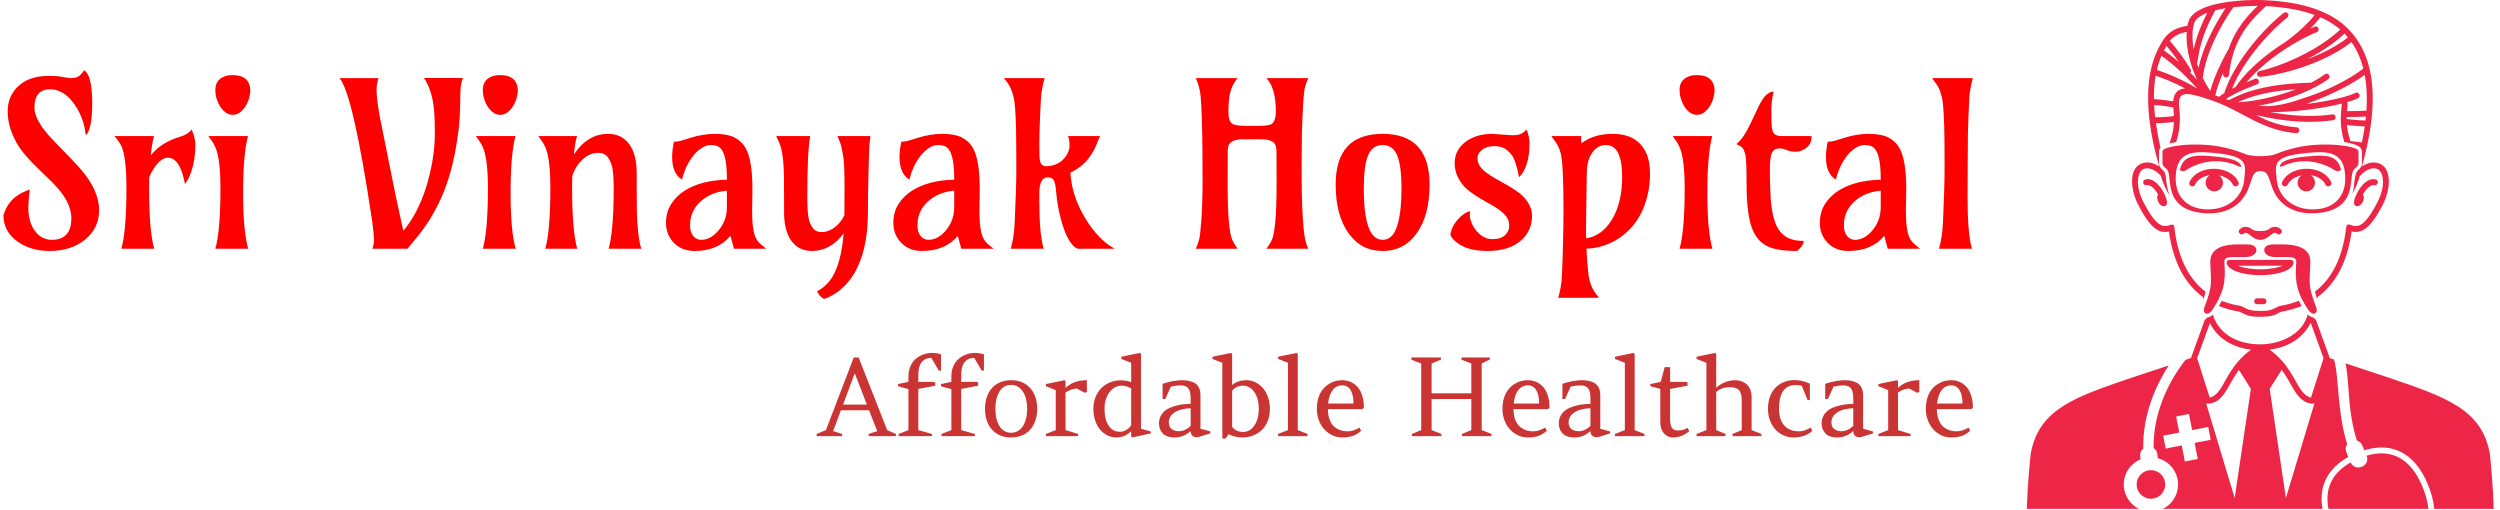 <svg xmlns="http://www.w3.org/2000/svg" version="1.1" xmlns:xlink="http://www.w3.org/1999/xlink" xmlns:svgjs="http://svgjs.dev/svgjs" width="1500" height="306" viewBox="0 0 1500 306"><g transform="matrix(1,0,0,1,-0.909,-0.344)"><svg viewBox="0 0 396 81" data-background-color="#ffffff" preserveAspectRatio="xMidYMid meet" height="306" width="1500" xmlns="http://www.w3.org/2000/svg" xmlns:xlink="http://www.w3.org/1999/xlink"><g id="tight-bounds" transform="matrix(1,0,0,1,0.24,0.091)"><svg viewBox="0 0 395.52 80.818" height="80.818" width="395.52"><g><svg viewBox="0 0 500.08 102.183" height="80.818" width="395.52"><g transform="matrix(1,0,0,1,0,14.122)"><svg viewBox="0 0 395.52 73.939" height="73.939" width="395.52"><g id="textblocktransform"><svg viewBox="0 0 395.52 73.939" height="73.939" width="395.52" id="textblock"><g><svg viewBox="0 0 395.52 45.907" height="45.907" width="395.52"><g transform="matrix(1,0,0,1,0,0)"><svg width="395.52" viewBox="2.64 -39.06 431.15 50.05" height="45.907" data-palette-color="#ff0000"><path d="M8.4-12.94L8.4-12.94Q8.08-10.4 8.08-8.9 8.08-7.4 8.45-6.13 8.81-4.86 9.5-3.93L9.5-3.93Q10.96-1.95 13.21-1.95L13.21-1.95Q17.5-1.95 17.5-6.69L17.5-6.69Q17.5-10.5 13.09-14.77L13.09-14.77 10.55-17.24Q7.2-20.46 5.98-22.41L5.98-22.41Q3.56-26.27 3.56-30.08L3.56-30.08Q3.56-33.18 5.57-35.28L5.57-35.28Q7.98-37.84 12.52-37.84L12.52-37.84Q14.31-37.84 15.21-37.67L15.21-37.67Q16.89-37.35 17.46-37.35L17.46-37.35Q18.87-37.35 19.65-38.23L19.65-38.23Q19.95-38.55 20.29-39.06L20.29-39.06Q22.07-38.06 22.07-31.71L22.07-31.71Q22.07-27.66 21.26-25.73L21.26-25.73Q21-25.07 20.65-24.9L20.65-24.9Q20.26-28.59 18.26-31.49L18.26-31.49Q15.92-34.91 12.84-34.91L12.84-34.91Q10.21-34.91 9.59-32.5L9.59-32.5Q9.42-31.81 9.42-30.8 9.42-29.79 10.03-28.49 10.64-27.2 11.63-25.92 12.62-24.63 13.92-23.34L13.92-23.34Q17.82-19.34 19.1-17.92 20.39-16.5 21.39-14.99L21.39-14.99Q23.58-11.6 23.58-8.42L23.58-8.42Q23.58-4.59 20.61-2.08L20.61-2.08Q17.53 0.49 12.7 0.49L12.7 0.49Q8.69 0.49 5.81-1.51L5.81-1.51Q2.64-3.71 2.64-7.32L2.64-7.32Q3.59-10.72 6.79-12.3L6.79-12.3Q7.64-12.74 8.4-12.94ZM35.64 0L28.44 0Q29.56-3.86 29.56-13.26L29.56-13.26Q29.56-19.95 28.49-22.39L28.49-22.39Q28.05-23.39 26.93-24.66L26.93-24.66 35.59-24.66Q35.15-23.12 34.89-20.43L34.89-20.43Q37.18-23.32 41.28-24.51L41.28-24.51Q43.04-25.02 43.85-26.12L43.85-26.12Q44.65-24.19 44.65-22.8 44.65-21.41 44.5-20.23 44.36-19.04 44.06-17.92L44.06-17.92Q43.43-15.5 42.38-14.16L42.38-14.16Q41.48-18.92 39.57-19.73L39.57-19.73Q37.38-20.68 35.28-17.14L35.28-17.14Q34.84-16.41 34.54-15.58L34.54-15.58Q34.52-15.01 34.52-14.43 34.52-13.84 34.52-13.26L34.52-13.26Q34.52-3.86 35.64 0L35.64 0ZM55.65-31.23Q55.15-30.42 54.44-29.87 53.73-29.32 52.83-29.32 51.92-29.32 51.22-29.87 50.51-30.42 50.02-31.23L50.02-31.23Q49.02-32.89 49.02-34.74L49.02-34.74Q49.02-36.99 51.07-37.74L51.07-37.74Q51.8-38.01 52.85-38.01L52.85-38.01Q55.76-38.01 56.46-35.96L56.46-35.96Q56.68-35.38 56.68-34.66 56.68-33.94 56.42-32.98 56.15-32.03 55.65-31.23ZM56.22 0L49.02 0Q50.14-3.86 50.14-13.26L50.14-13.26Q50.14-19.87 48.97-22.36L48.97-22.36Q48.68-23 48.31-23.54L48.31-23.54 47.5-24.66 56.17-24.66Q55.1-20.63 55.1-12.24 55.1-3.86 56.22 0L56.22 0ZM76.21-37.35L84.73-37.35Q84.32-36.01 84.32-34.81L84.32-34.81Q84.32-32.79 85.02-28.96L85.02-28.96Q88-13.99 88.49-11.67L88.49-11.67Q89.52-6.88 89.75-5.87 89.98-4.86 90.18-3.93L90.18-3.93Q94.72-9.33 96.45-18.65L96.45-18.65Q97.08-22.07 97.08-25.1 97.08-28.13 96.96-29.79 96.84-31.45 96.55-32.81L96.55-32.81Q95.96-35.55 94.69-37.38L94.69-37.38 103.21-37.38Q102.7-35.91 102.68-34.45 102.65-32.98 102.58-29.99 102.5-27 101.82-22.88 101.14-18.75 100.11-15.5 99.09-12.26 97.84-9.79 96.6-7.32 95.35-5.47 94.11-3.61 92.98-2.29L92.98-2.29 91.08 0 83.39 0Q83.75-0.93 83.75-1.81L83.75-1.81Q83.75-3.25 83.36-6.03L83.36-6.03Q79.19-33.91 76.21-37.35L76.21-37.35ZM114.21-31.23Q113.71-30.42 113-29.87 112.29-29.32 111.39-29.32 110.49-29.32 109.78-29.87 109.07-30.42 108.58-31.23L108.58-31.23Q107.58-32.89 107.58-34.74L107.58-34.74Q107.58-36.99 109.63-37.74L109.63-37.74Q110.36-38.01 111.41-38.01L111.41-38.01Q114.32-38.01 115.03-35.96L115.03-35.96Q115.25-35.38 115.25-34.66 115.25-33.94 114.98-32.98 114.71-32.03 114.21-31.23ZM114.78 0L107.58 0Q108.7-3.86 108.7-13.26L108.7-13.26Q108.7-19.87 107.53-22.36L107.53-22.36Q107.24-23 106.87-23.54L106.87-23.54 106.07-24.66 114.73-24.66Q113.66-20.63 113.66-12.24 113.66-3.86 114.78 0L114.78 0ZM128.26 0L121.25 0Q122.37-3.86 122.37-13.26L122.37-13.26Q122.37-19.95 121.2-22.39L121.2-22.39Q120.91-23 120.54-23.54L120.54-23.54 119.74-24.66 128.21-24.66Q127.84-23.44 127.72-22.36L127.72-22.36 127.52-20.61Q130.48-25.15 135.04-25.15L135.04-25.15Q138-25.15 139.66-22.85L139.66-22.85Q141.27-20.61 141.27-16.77L141.27-16.77 141.27-14.16Q141.27-7.45 141.39-5.96 141.51-4.47 141.59-3.69 141.66-2.91 141.76-2.29L141.76-2.29Q141.93-1.15 142.27 0L142.27 0 135.12 0Q136.24-3.86 136.24-13.26L136.24-13.26Q136.24-17.02 135.76-18.41 135.29-19.8 134.63-20.4 133.97-21 132.9-21L132.9-21Q130.92-21 129.31-19.43L129.31-19.43Q127.91-18.09 127.18-16.02L127.18-16.02Q127.13-15.36 127.13-14.65L127.13-14.65 127.13-13.26Q127.13-3.86 128.26 0L128.26 0ZM166.61-13.04L166.61-13.04 166.54-8.35Q166.54-3.98 167.34-2.39L167.34-2.39Q167.83-1.44 168.49-0.93L168.49-0.93 169.64 0 162.56 0 161.8-2.83Q159.04 0.49 153.94 0.49L153.94 0.49Q151.03 0.49 149.25-1.46L149.25-1.46Q147.69-3.22 147.69-5.62 147.69-8.01 148.82-9.79 149.96-11.57 151.81-12.74L151.81-12.74Q155.48-15.01 161.02-15.11L161.02-15.11 161.02-15.38Q161.02-21.31 159.19-22.34L159.19-22.34Q158.53-22.71 157.49-22.71 156.45-22.71 155.43-22.02 154.4-21.34 153.57-20.26L153.57-20.26Q151.91-18.09 151.2-15.14L151.2-15.14Q149.03-16.43 149.03-20.09L149.03-20.09Q149.03-21.58 149.42-23.44L149.42-23.44Q150.35-23.44 151.18-23.71L151.18-23.71 153.06-24.29Q155.82-25.15 158.45-25.15 161.09-25.15 162.67-24.37 164.24-23.58 165.12-22.05L165.12-22.05Q166.61-19.43 166.61-13.04ZM152.96-5.13Q152.96-3.61 153.66-2.78 154.35-1.95 155.4-1.95 156.45-1.95 157.43-2.5 158.41-3.05 159.19-4L159.19-4Q161.02-6.18 161.02-9.11L161.02-9.11 161.02-12.72Q157.6-12.4 155.38-10.45L155.38-10.45Q152.96-8.35 152.96-5.13L152.96-5.13ZM186.75-7.35L186.75-8.08 186.77-13.5Q186.77-18.6 186.5-20.17 186.23-21.73 186.08-22.35 185.92-22.97 185.7-23.51L185.7-23.51 185.23-24.66 192.44-24.66 192.31-23.54Q192.17-22.36 192.12-20.12L192.12-20.12 192.02-16.41Q191.9-12.13 191.9-8.42 191.9-4.71 191.45-2.08 191 0.56 190.24 2.56 189.48 4.57 188.51 6.02 187.53 7.47 186.45 8.45L186.45 8.45Q184.6 10.21 182.3 10.99L182.3 10.99Q181.82 10.79 181.36 10.27 180.91 9.74 180.81 9.28L180.81 9.28Q182.96 8.18 184.26 5.91L184.26 5.91Q186.09 2.69 186.58-3.39L186.58-3.39Q183.74 0.49 179.62 0.49L179.62 0.49Q176.69 0.49 175.08-1.81L175.08-1.81Q173.54-4.03 173.54-7.91L173.54-7.91 173.54-11.21Q173.54-12.3 173.52-13.45L173.52-13.45 173.52-15.67Q173.47-17.8 173.36-18.98 173.25-20.17 173.11-20.96 172.98-21.75 172.78-22.38 172.59-23 172.34-23.54L172.34-23.54 171.81-24.66 179.25-24.66Q178.62-21.17 178.62-11.45L178.62-11.45Q178.62-7.5 179.03-6.18 179.45-4.86 180.07-4.26 180.69-3.66 181.67-3.66 182.65-3.66 183.39-3.97 184.14-4.27 184.75-4.79L184.75-4.79Q185.94-5.71 186.75-7.35L186.75-7.35ZM187.53-9.42L187.68-10.01 187.53-9.42ZM216.38-13.04L216.38-13.04 216.31-8.35Q216.31-3.98 217.12-2.39L217.12-2.39Q217.6-1.44 218.26-0.93L218.26-0.93 219.41 0 212.33 0 211.57-2.83Q208.82 0.49 203.71 0.49L203.71 0.49Q200.81 0.49 199.03-1.46L199.03-1.46Q197.46-3.22 197.46-5.62 197.46-8.01 198.6-9.79 199.73-11.57 201.59-12.74L201.59-12.74Q205.25-15.01 210.79-15.11L210.79-15.11 210.79-15.38Q210.79-21.31 208.96-22.34L208.96-22.34Q208.3-22.71 207.27-22.71 206.23-22.71 205.2-22.02 204.18-21.34 203.35-20.26L203.35-20.26Q201.69-18.09 200.98-15.14L200.98-15.14Q198.81-16.43 198.81-20.09L198.81-20.09Q198.81-21.58 199.2-23.44L199.2-23.44Q200.12-23.44 200.95-23.71L200.95-23.71 202.83-24.29Q205.59-25.15 208.23-25.15 210.87-25.15 212.44-24.37 214.02-23.58 214.89-22.05L214.89-22.05Q216.38-19.43 216.38-13.04ZM202.74-5.13Q202.74-3.61 203.43-2.78 204.13-1.95 205.18-1.95 206.23-1.95 207.2-2.5 208.18-3.05 208.96-4L208.96-4Q210.79-6.18 210.79-9.11L210.79-9.11 210.79-12.72Q207.37-12.4 205.15-10.45L205.15-10.45Q202.74-8.35 202.74-5.13L202.74-5.13ZM229.42-12.16L229.42-10.35Q229.42-3.27 230.37 0L230.37 0 223.17 0Q223.85-2.37 224.02-5.59L224.02-5.59Q224.39-13.38 224.39-17.68 224.39-21.97 224.36-23.45 224.34-24.93 224.32-26.42L224.32-26.42Q224.17-31.67 223.82-33.09 223.46-34.52 223.14-35.16L223.14-35.16Q222.68-36.18 221.65-37.35L221.65-37.35 230.57-37.35Q229.88-34.89 229.76-32.69L229.76-32.69 229.59-29.15Q229.42-25.12 229.42-23.02 229.42-20.92 229.45-20.19 229.49-19.46 229.64-18.99L229.64-18.99Q229.93-18.02 231.12-18.07 232.3-18.12 233.25-18.57 234.2-19.02 234.81-19.73L234.81-19.73Q236.03-21.09 236.03-22.63 236.03-24.17 235.67-24.66L235.67-24.66 242.72-24.66Q242.43-24.07 242.2-23.47 241.97-22.88 241.7-22.27L241.7-22.27Q239.97-18.41 236.23-16.67L236.23-16.67Q236.47-11.62 239.55-6.54L239.55-6.54Q242.46-1.83 245.95 0L245.95 0 237.77 0Q235.33-1.17 233.81-7.86L233.81-7.86Q233.3-10.13 233.13-12.23 232.96-14.33 232.59-14.98 232.23-15.63 231.27-15.63L231.27-15.63Q229.42-15.63 229.42-12.16L229.42-12.16ZM281.37-14.53L281.37-14.53 281.34-21.22Q281.34-22.58 280.9-23.07L280.9-23.07Q280.1-23.97 277.92-23.97L277.92-23.97 274.07-23.97Q271.04-23.97 270.75-22.27L270.75-22.27Q270.67-21.78 270.67-21.22L270.67-21.22 270.65-13.89Q270.65-4.42 271.63-2.03L271.63-2.03Q272.02-1.1 272.85 0L272.85 0 263.69 0Q264.47-1.86 264.61-3.1 264.74-4.35 264.89-6.18L264.89-6.18Q265.16-10.01 265.16-14.94 265.16-19.87 265.13-21.74 265.11-23.61 265.08-25.39L265.08-25.39Q264.91-32.79 264.62-34.27 264.33-35.74 264.13-36.25L264.13-36.25 263.69-37.35 272.85-37.35Q271.09-35.4 270.89-32.08L270.89-32.08Q270.82-31.08 270.82-29.98 270.82-28.88 271.03-28.26 271.23-27.64 271.72-27.34L271.72-27.34Q272.38-26.9 274.82-26.9L274.82-26.9 277.14-26.9Q279.63-26.9 280.22-27.27L280.22-27.27Q281.2-27.91 281.2-30.03L281.2-30.03Q281.2-35.23 279.14-37.35L279.14-37.35 288.3-37.35Q287.57-35.74 287.41-34.38 287.25-33.01 287.18-31.75 287.1-30.49 287.03-28.83 286.96-27.17 286.91-25.39L286.91-25.39Q286.84-21.24 286.84-17.87L286.84-17.87Q286.84-4.17 287.86-1.1L287.86-1.1Q288.03-0.59 288.3 0L288.3 0 279.14 0Q280.37-1.64 280.63-2.82 280.9-4 281.05-5.62L281.05-5.62Q281.37-8.72 281.37-14.53ZM304.58-22.71Q302.38-22.71 301.42-20.51 300.46-18.31 300.46-13.11L300.46-13.11Q300.46-1.95 304.58-1.95L304.58-1.95Q306.78-1.95 307.74-4.93 308.71-7.91 308.71-13.11 308.71-18.31 307.74-20.51 306.78-22.71 304.58-22.71L304.58-22.71ZM294.3-14.04Q294.3-25.15 304.58-25.15 314.86-25.15 314.86-14.04L314.86-14.04Q314.86-7.3 312.03-3.37L312.03-3.37Q309.27 0.49 304.58 0.49 299.89 0.49 297.14-3.37L297.14-3.37Q294.3-7.3 294.3-14.04L294.3-14.04ZM336.07-26.1L336.07-26.1Q336.73-24.63 336.73-23.14 336.73-21.66 336.6-20.68 336.46-19.7 336.2-18.8L336.2-18.8Q335.59-16.75 334.46-15.65L334.46-15.65Q333.71-19.43 332.81-20.56 331.92-21.68 331.03-22.07 330.14-22.46 329.14-22.46 328.14-22.46 327.5-22.27 326.87-22.07 326.41-21.7L326.41-21.7Q325.36-20.9 325.36-19.87 325.36-18.85 325.87-18.1 326.38-17.36 327.22-16.71 328.07-16.06 329.14-15.45L329.14-15.45 331.34-14.21Q334.17-12.62 335.22-11.57L335.22-11.57Q337.29-9.5 337.29-7.2L337.29-7.2Q337.29-4.2 335.24-2.15L335.24-2.15Q332.66 0.49 327.48 0.49L327.48 0.49Q322.77 0.49 320.4-1.71L320.4-1.71Q319.72-2.34 319.42-2.98L319.42-2.98Q319.62-4.81 321.06-6.42L321.06-6.42Q322.45-7.98 323.77-8.23L323.77-8.23Q323.67-7.91 323.67-7.28 323.67-6.64 324.04-5.7 324.4-4.76 325.09-3.96L325.09-3.96Q326.63-2.1 328.55-2.1 330.48-2.1 331.39-2.98 332.29-3.86 332.29-4.98 332.29-6.1 331.78-6.86 331.26-7.62 330.42-8.28 329.58-8.94 328.51-9.55L328.51-9.55 326.31-10.79Q323.5-12.45 322.45-13.62L322.45-13.62Q320.35-15.97 320.35-18.73L320.35-18.73Q320.35-21.63 322.79-23.44L322.79-23.44Q325.11-25.15 328.58-25.15L328.58-25.15 332.88-24.85Q334.44-24.85 335.05-25.23 335.66-25.61 336.07-26.1ZM348.11-23.1L348.11-23.1Q350.84-25.15 354.94-25.15L354.94-25.15Q360.75-25.15 362.54-20.34L362.54-20.34Q363.12-18.75 363.12-16.35 363.12-13.94 362.57-11.66 362.02-9.38 361.05-7.54 360.07-5.71 358.74-4.32 357.41-2.93 355.85-2L355.85-2Q352.72-0.12 349.21-0.02L349.21-0.02Q349.25 1.29 349.35 2.56L349.35 2.56 349.6 5.15Q349.82 7.79 351.11 9.62L351.11 9.62 351.94 10.74 343.03 10.74Q343.71 8.4 343.82 6.05 343.93 3.71 343.99 2.04 344.05 0.37 344.08-1.42L344.08-1.42Q344.18-5.57 344.18-8.69L344.18-8.69Q344.18-18.75 343.54-21L343.54-21Q343.15-22.39 342.54-23.22L342.54-23.22 341.52-24.66 348.08-24.66Q347.94-24.17 348.11-23.1ZM357.02-15.7L357.02-15.7Q357.02-22.71 353.48-22.71L353.48-22.71Q351.72-22.71 350.55-21.14L350.55-21.14Q349.28-19.46 349.28-16.53L349.28-16.53 349.11-4.96 349.11-3.61Q349.11-2.95 349.13-2.27L349.13-2.27Q352.67-2.81 354.87-6.52L354.87-6.52Q357.02-10.18 357.02-15.7ZM376.22-31.23Q375.72-30.42 375.01-29.87 374.3-29.32 373.4-29.32 372.49-29.32 371.79-29.87 371.08-30.42 370.59-31.23L370.59-31.23Q369.59-32.89 369.59-34.74L369.59-34.74Q369.59-36.99 371.64-37.74L371.64-37.74Q372.37-38.01 373.42-38.01L373.42-38.01Q376.33-38.01 377.04-35.96L377.04-35.96Q377.25-35.38 377.25-34.66 377.25-33.94 376.99-32.98 376.72-32.03 376.22-31.23ZM376.79 0L369.59 0Q370.71-3.86 370.71-13.26L370.71-13.26Q370.71-19.87 369.54-22.36L369.54-22.36Q369.25-23 368.88-23.54L368.88-23.54 368.08-24.66 376.74-24.66Q375.67-20.63 375.67-12.24 375.67-3.86 376.79 0L376.79 0ZM390.19-34.42L390.19-34.42Q389.68-32.54 389.68-29.92 389.68-27.29 389.79-26.56 389.9-25.83 390.14-25.39L390.14-25.39Q390.61-24.66 391.95-24.66L391.95-24.66 398.49-24.66Q398.49-23.29 397.83-22.56L397.83-22.56Q396.64-21.24 394.9-21.24L394.9-21.24Q394.05-21.24 393.39-21.48L393.39-21.48Q392.19-21.97 391.53-21.97 390.88-21.97 390.46-21.72 390.05-21.46 389.8-20.97L389.8-20.97Q389.36-20.09 389.36-17.14 389.36-14.18 389.54-11.08 389.73-7.98 390.46-5.9 391.19-3.81 392.68-2.76 394.17-1.71 396.78-1.71L396.78-1.71Q396.78-0.95 395.76 0.1L395.76 0.1Q395.49 0.39 395.29 0.49L395.29 0.49Q390.97 0.49 388.82-0.54L388.82-0.54Q386.36-1.76 385.31-4.88L385.31-4.88Q384.26-8.06 384.26-14.28L384.26-14.28Q384.26-19.73 383.97-20.72 383.67-21.7 383.43-22.02L383.43-22.02Q383.14-22.39 382.01-22.92L382.01-22.92Q383.53-24.07 385.02-27.2L385.02-27.2 386.24-29.76Q387.53-32.69 388.45-33.56 389.36-34.42 390.19-34.42ZM419.22-13.04L419.22-13.04 419.14-8.35Q419.14-3.98 419.95-2.39L419.95-2.39Q420.44-1.44 421.1-0.93L421.1-0.93 422.25 0 415.16 0 414.41-2.83Q411.65 0.49 406.55 0.49L406.55 0.49Q403.64 0.49 401.86-1.46L401.86-1.46Q400.3-3.22 400.3-5.62 400.3-8.01 401.43-9.79 402.57-11.57 404.42-12.74L404.42-12.74Q408.08-15.01 413.63-15.11L413.63-15.11 413.63-15.38Q413.63-21.31 411.8-22.34L411.8-22.34Q411.14-22.71 410.1-22.71 409.06-22.71 408.04-22.02 407.01-21.34 406.18-20.26L406.18-20.26Q404.52-18.09 403.81-15.14L403.81-15.14Q401.64-16.43 401.64-20.09L401.64-20.09Q401.64-21.58 402.03-23.44L402.03-23.44Q402.96-23.44 403.79-23.71L403.79-23.71 405.67-24.29Q408.43-25.15 411.06-25.15 413.7-25.15 415.27-24.37 416.85-23.58 417.73-22.05L417.73-22.05Q419.22-19.43 419.22-13.04ZM405.57-5.13Q405.57-3.61 406.27-2.78 406.96-1.95 408.01-1.95 409.06-1.95 410.04-2.5 411.01-3.05 411.8-4L411.8-4Q413.63-6.18 413.63-9.11L413.63-9.11 413.63-12.72Q410.21-12.4 407.99-10.45L407.99-10.45Q405.57-8.35 405.57-5.13L405.57-5.13ZM432.67-17.58L432.64-11.18Q432.64-3.27 433.6 0L433.6 0 426.39 0Q427.08-2.37 427.25-5.59L427.25-5.59Q427.61-13.38 427.61-17.68 427.61-21.97 427.59-23.45 427.56-24.93 427.54-26.42L427.54-26.42Q427.39-31.71 427.04-33.09 426.69-34.47 426.38-35.1 426.08-35.72 425.68-36.23L425.68-36.23 424.88-37.35 433.79-37.35Q433.11-34.89 433-32.63 432.89-30.37 432.83-28.64 432.77-26.9 432.72-25.02L432.72-25.02Q432.67-21.9 432.67-17.58L432.67-17.58Z" opacity="1" transform="matrix(1,0,0,1,0,0)" fill="#ff0000" class="wordmark-text-0" data-fill-palette-color="primary" id="text-0"></path></svg></g></svg></g><g transform="matrix(1,0,0,1,163.31,56.745)"><svg viewBox="0 0 232.21 17.194" height="17.194" width="232.21"><g transform="matrix(1,0,0,1,0,0)"><svg width="232.21" viewBox="-0.1 -38.11 529.49 39.21" height="17.194" data-palette-color="#ca3433"><path d="M27.66-2.29L23.9-11.84 11.01-11.84 7.45-2.29 11.55-1 11.55 0-0.1 0-0.1-1 4.15-2.76 16.89-36.01 19.14-36.01 32.2-2.76 36.21-1 36.21 0 23.71 0 23.71-1 27.66-2.29ZM17.46-28.54L17.26-28.54 12.01-14.45 22.9-14.45 17.46-28.54ZM54.2-23.1L46.46-21.61 46.46-2.76 52.71-1 52.71 0 37.45 0 37.45-1 41.94-2.76 41.94-21.51 37.2-22.85 37.2-23.85 41.94-24.85 41.94-27.34Q41.94-29.96 42.87-32.06 43.8-34.16 45.35-35.45 46.9-36.74 48.84-37.43 50.78-38.11 52.9-38.11L52.9-38.11Q53.66-38.11 54.93-37.92 56.2-37.72 56.86-37.45L56.86-37.45 56.86-30 55.86-30 52.39-35.84Q50.27-35.84 48.91-34.77 47.56-33.69 47.01-31.97 46.46-30.25 46.46-27.86L46.46-27.86 46.46-24.85 53.34-24.85 54.2-24.56 54.2-23.1ZM73.85-23.1L66.11-21.61 66.11-2.76 72.36-1 72.36 0 57.1 0 57.1-1 61.59-2.76 61.59-21.51 56.86-22.85 56.86-23.85 61.59-24.85 61.59-27.34Q61.59-29.96 62.52-32.06 63.45-34.16 65-35.45 66.55-36.74 68.49-37.43 70.43-38.11 72.55-38.11L72.55-38.11Q73.31-38.11 74.58-37.92 75.85-37.72 76.51-37.45L76.51-37.45 76.51-30 75.51-30 72.04-35.84Q69.92-35.84 68.56-34.77 67.21-33.69 66.66-31.97 66.11-30.25 66.11-27.86L66.11-27.86 66.11-24.85 72.99-24.85 73.85-24.56 73.85-23.1ZM88.96-25.61L88.96-25.61Q91.74-25.61 93.96-24.66 96.18-23.71 97.72-21.98 99.26-20.26 100.08-17.85 100.9-15.43 100.9-12.5L100.9-12.5Q100.9-9.59 100.09-7.18 99.28-4.76 97.75-3.03 96.21-1.29 93.99-0.34 91.76 0.61 88.96 0.61L88.96 0.61Q86.13 0.61 83.9-0.34 81.68-1.29 80.14-3.03 78.61-4.76 77.8-7.17 76.99-9.57 76.99-12.5L76.99-12.5Q76.99-15.43 77.81-17.85 78.63-20.26 80.17-21.98 81.71-23.71 83.93-24.66 86.15-25.61 88.96-25.61ZM83.64-20.43L83.64-20.43Q81.76-17.38 81.76-12.5L81.76-12.5Q81.76-10.08 82.23-8.07 82.71-6.05 83.62-4.6 84.54-3.15 85.88-2.34 87.22-1.54 88.96-1.54L88.96-1.54Q90.69-1.54 92.06-2.34 93.43-3.15 94.37-4.6 95.31-6.05 95.81-8.07 96.31-10.08 96.31-12.5L96.31-12.5Q96.31-14.89 95.81-16.91 95.31-18.92 94.37-20.37 93.43-21.83 92.06-22.64 90.69-23.46 88.96-23.46L88.96-23.46Q85.49-23.46 83.64-20.43ZM113.88-2.76L119.64-1 119.64 0 104.9 0 104.9-1 109.39-2.76 109.39-21.09 104.9-22.85 104.9-23.85 113.39-25.61 113.88-25.1 113.88-22.09Q117.59-25.61 123.65-25.61L123.65-25.61 123.65-20.19 122.65-19.85 119.08-21.8Q117.98-21.8 116.57-21.33 115.15-20.85 113.88-19.95L113.88-19.95 113.88-2.76ZM148.43-3.39L152.92-2.15 152.92-1.25 144.42 0.61 143.93 0.1 143.93-2.25Q141 0.61 137.02 0.61L137.02 0.61Q135 0.61 133.12-0.31 131.24-1.22 129.8-2.87 128.36-4.52 127.49-7.02 126.62-9.52 126.62-12.5L126.62-12.5Q126.62-15.41 127.61-17.87 128.6-20.34 130.29-22.01 131.97-23.68 134.26-24.62 136.56-25.56 139.12-25.56L139.12-25.56Q141.44-25.56 143.93-24.76L143.93-24.76 143.93-33.59 139.42-35.35 139.42-36.35 147.94-38.11 148.43-37.6 148.43-3.39ZM143.93-4.91L143.93-4.91 143.93-21.85Q141.66-23.1 139.64-23.1L139.64-23.1Q136.19-23.1 133.96-20.06 131.73-17.02 131.73-12.5L131.73-12.5Q131.73-7.76 133.57-4.88 135.41-2 138.73-2L138.73-2Q141.78-2 143.93-4.91ZM175.67-3.39L180.19-2.15 180.19-1.25 174.89 0.39Q173.32 0.73 172.25 0.04 171.18-0.66 171.18-2.34L171.18-2.34Q168 0.61 163.73 0.61L163.73 0.61Q160.19 0.61 158.43-1.22 156.67-3.05 156.67-5.81L156.67-5.81Q156.67-7.89 157.6-9.48 158.53-11.08 159.97-12.04 161.41-12.99 163.41-13.62 165.41-14.26 167.27-14.5 169.13-14.75 171.18-14.79L171.18-14.79 171.18-17.14Q171.18-20.56 170.1-21.9 169.03-23.24 166.54-23.24L166.54-23.24Q164.66-23.24 162.12-22.66L162.12-22.66 159.53-16.99 158.33-16.99 158.33-23.95Q160.53-24.73 162.97-25.17 165.41-25.61 167.27-25.61L167.27-25.61Q171.3-25.61 173.48-23.99 175.67-22.36 175.67-18.65L175.67-18.65 175.67-3.39ZM165.78-2.25L165.78-2.25Q167.17-2.25 168.64-2.92 170.1-3.59 171.18-4.76L171.18-4.76 171.18-12.79Q166.29-12.57 163.73-10.8 161.17-9.03 161.17-6.3L161.17-6.3Q161.17-4.2 162.51-3.22 163.85-2.25 165.78-2.25ZM188.56-0.85L187.17 1.1 185.68 1.1 185.68-33.59 181.16-35.35 181.16-36.35 189.66-38.11 190.17-37.6 190.17-23.39Q192.71-25.61 196.81-25.61L196.81-25.61Q198.84-25.61 200.75-24.69 202.67-23.78 204.16-22.13 205.65-20.48 206.55-17.97 207.45-15.45 207.45-12.5L207.45-12.5Q207.45-9.38 206.42-6.84 205.38-4.3 203.62-2.7 201.86-1.1 199.63-0.24 197.39 0.61 194.9 0.61L194.9 0.61Q191.71 0.61 188.56-0.85L188.56-0.85ZM195.03-23.1L195.03-23.1Q192.15-23.1 190.17-20.8L190.17-20.8 190.17-4.2Q191.39-2.81 192.6-2.36 193.81-1.9 195.17-1.9L195.17-1.9Q197.44-1.9 199.12-3.44 200.79-4.98 201.58-7.34 202.38-9.69 202.38-12.5L202.38-12.5Q202.38-17.16 200.36-20.13 198.35-23.1 195.03-23.1ZM220.22-2.76L224.71-1 224.71 0 211.21 0 211.21-1 215.73-2.76 215.73-33.59 211.21-35.35 211.21-36.35 219.73-38.11 220.22-37.6 220.22-2.76ZM250.51-13.06L249.81-12.35 234.01-12.35Q234.04-9.62 234.79-7.59 235.55-5.57 236.84-4.42 238.14-3.27 239.69-2.73 241.24-2.2 243.07-2.2L243.07-2.2Q245.61-2.2 248.51-3.91L248.51-3.91 249.27-2.44Q247.22-0.63 245.17-0.01 243.12 0.61 240.5 0.61L240.5 0.61Q238.23 0.61 236.13-0.35 234.04-1.32 232.45-3.02 230.86-4.71 229.91-7.18 228.96-9.64 228.96-12.5L228.96-12.5Q228.96-15.21 229.65-17.44 230.35-19.68 231.5-21.17 232.64-22.66 234.17-23.68 235.7-24.71 237.29-25.16 238.89-25.61 240.55-25.61L240.55-25.61Q242.63-25.61 244.4-24.84 246.17-24.07 247.55-22.57 248.93-21.07 249.72-18.63 250.51-16.19 250.51-13.06L250.51-13.06ZM240.65-23.24L240.65-23.24Q237.84-23.24 236.17-21.02 234.5-18.8 234.11-14.94L234.11-14.94 245.75-14.94Q245.75-18.85 244.44-21.04 243.12-23.24 240.65-23.24ZM295.46-1L299.7-2.76 299.7-16.99 281.52-16.99 281.52-2.76 286.01-1 286.01 0 272.51 0 272.51-1 276.75-2.76 276.75-33.25 272.26-35.01 272.26-36.01 285.76-36.01 285.76-35.01 281.52-33.25 281.52-19.6 299.7-19.6 299.7-33.25 295.21-35.01 295.21-36.01 308.2-36.01 308.2-35.11 304.46-33.25 304.46-2.76 308.96-1 308.96 0 295.46 0 295.46-1ZM335.52-13.06L334.81-12.35 319.01-12.35Q319.04-9.62 319.79-7.59 320.55-5.57 321.85-4.42 323.14-3.27 324.69-2.73 326.24-2.2 328.07-2.2L328.07-2.2Q330.61-2.2 333.51-3.91L333.51-3.91 334.27-2.44Q332.22-0.63 330.17-0.01 328.12 0.61 325.51 0.61L325.51 0.61Q323.24 0.61 321.14-0.35 319.04-1.32 317.45-3.02 315.86-4.71 314.91-7.18 313.96-9.64 313.96-12.5L313.96-12.5Q313.96-15.21 314.66-17.44 315.35-19.68 316.5-21.17 317.65-22.66 319.17-23.68 320.7-24.71 322.3-25.16 323.9-25.61 325.56-25.61L325.56-25.61Q327.63-25.61 329.4-24.84 331.17-24.07 332.55-22.57 333.93-21.07 334.72-18.63 335.52-16.19 335.52-13.06L335.52-13.06ZM325.65-23.24L325.65-23.24Q322.85-23.24 321.17-21.02 319.5-18.8 319.11-14.94L319.11-14.94 330.76-14.94Q330.76-18.85 329.44-21.04 328.12-23.24 325.65-23.24ZM358.76-3.39L363.27-2.15 363.27-1.25 357.98 0.39Q356.41 0.73 355.34 0.04 354.26-0.66 354.26-2.34L354.26-2.34Q351.09 0.61 346.82 0.61L346.82 0.61Q343.28 0.61 341.52-1.22 339.76-3.05 339.76-5.81L339.76-5.81Q339.76-7.89 340.69-9.48 341.62-11.08 343.06-12.04 344.5-12.99 346.5-13.62 348.5-14.26 350.36-14.5 352.21-14.75 354.26-14.79L354.26-14.79 354.26-17.14Q354.26-20.56 353.19-21.9 352.12-23.24 349.63-23.24L349.63-23.24Q347.75-23.24 345.21-22.66L345.21-22.66 342.62-16.99 341.42-16.99 341.42-23.95Q343.62-24.73 346.06-25.17 348.5-25.61 350.36-25.61L350.36-25.61Q354.39-25.61 356.57-23.99 358.76-22.36 358.76-18.65L358.76-18.65 358.76-3.39ZM348.87-2.25L348.87-2.25Q350.26-2.25 351.73-2.92 353.19-3.59 354.26-4.76L354.26-4.76 354.26-12.79Q349.38-12.57 346.82-10.8 344.25-9.03 344.25-6.3L344.25-6.3Q344.25-4.2 345.6-3.22 346.94-2.25 348.87-2.25ZM374.5-2.76L378.99-1 378.99 0 365.49 0 365.49-1 370.01-2.76 370.01-33.59 365.49-35.35 365.49-36.35 374.01-38.11 374.5-37.6 374.5-2.76ZM398.74-23.1L390.73-21.61 390.73-8.01Q390.73-6.35 390.99-5.22 391.25-4.1 391.75-3.55 392.25-3 392.81-2.8 393.37-2.59 394.15-2.59L394.15-2.59Q395.62-2.59 396.61-2.84 397.59-3.1 398.74-3.81L398.74-3.81 399.5-2.25Q396.06 0.61 391.95 0.61L391.95 0.61Q389.56 0.61 387.9-1.28 386.24-3.17 386.24-6.59L386.24-6.59 386.24-21.61 381.7-22.85 381.7-23.85 386.44-24.85 388.24-31.59 390.73-31.59 390.73-24.85 397.89-24.85 398.74-24.56 398.74-23.1ZM411.85-2.76L416.1-1 416.1 0 402.84 0 402.84-1 407.36-2.76 407.36-33.59 402.84-35.35 402.84-36.35 411.36-38.11 411.85-37.6 411.85-22.14Q413.56-23.75 415.88-24.68 418.2-25.61 420.44-25.61L420.44-25.61Q423.74-25.61 425.9-23.61 428.06-21.61 428.06-17.65L428.06-17.65 428.06-2.76 432.55-1 432.55 0 419.3 0 419.3-1 423.54-2.76 423.54-16.16Q423.54-19.68 422.3-21.04 421.05-22.41 418-22.41L418-22.41Q414.36-22.41 411.85-20.24L411.85-20.24 411.85-2.76ZM447.1 0.61L447.1 0.61Q444.81 0.61 442.72-0.33 440.63-1.27 439.04-2.94 437.46-4.61 436.51-7.1 435.55-9.59 435.55-12.5L435.55-12.5Q435.55-15.65 436.51-18.19 437.46-20.73 439.13-22.34 440.8-23.95 442.98-24.8 445.15-25.66 447.66-25.66L447.66-25.66Q451.25-25.66 454.72-24.05L454.72-24.05 454.72-16.5 453.72-16.5 451.01-23.05Q449.54-23.39 448.1-23.39L448.1-23.39Q444.27-23.39 442.44-20.56 440.61-17.72 440.61-12.5L440.61-12.5Q440.61-7.52 443.02-4.86 445.44-2.2 449.66-2.2L449.66-2.2Q451.1-2.2 452.26-2.58 453.42-2.95 455.11-3.91L455.11-3.91 455.87-2.34Q453.69-0.63 451.67-0.01 449.64 0.61 447.1 0.61ZM479.11-3.39L483.62-2.15 483.62-1.25 478.32 0.39Q476.76 0.73 475.69 0.04 474.61-0.66 474.61-2.34L474.61-2.34Q471.44 0.61 467.17 0.61L467.17 0.61Q463.63 0.61 461.87-1.22 460.11-3.05 460.11-5.81L460.11-5.81Q460.11-7.89 461.04-9.48 461.97-11.08 463.41-12.04 464.85-12.99 466.85-13.62 468.85-14.26 470.71-14.5 472.56-14.75 474.61-14.79L474.61-14.79 474.61-17.14Q474.61-20.56 473.54-21.9 472.46-23.24 469.97-23.24L469.97-23.24Q468.09-23.24 465.56-22.66L465.56-22.66 462.97-16.99 461.77-16.99 461.77-23.95Q463.97-24.73 466.41-25.17 468.85-25.61 470.71-25.61L470.71-25.61Q474.74-25.61 476.92-23.99 479.11-22.36 479.11-18.65L479.11-18.65 479.11-3.39ZM469.22-2.25L469.22-2.25Q470.61-2.25 472.07-2.92 473.54-3.59 474.61-4.76L474.61-4.76 474.61-12.79Q469.73-12.57 467.17-10.8 464.6-9.03 464.6-6.3L464.6-6.3Q464.6-4.2 465.95-3.22 467.29-2.25 469.22-2.25ZM495.09-2.76L500.86-1 500.86 0 486.11 0 486.11-1 490.6-2.76 490.6-21.09 486.11-22.85 486.11-23.85 494.61-25.61 495.09-25.1 495.09-22.09Q498.81-25.61 504.86-25.61L504.86-25.61 504.86-20.19 503.86-19.85 500.29-21.8Q499.2-21.8 497.78-21.33 496.36-20.85 495.09-19.95L495.09-19.95 495.09-2.76ZM529.39-13.06L528.69-12.35 512.89-12.35Q512.91-9.62 513.67-7.59 514.43-5.57 515.72-4.42 517.02-3.27 518.57-2.73 520.12-2.2 521.95-2.2L521.95-2.2Q524.49-2.2 527.39-3.91L527.39-3.91 528.15-2.44Q526.1-0.63 524.05-0.01 522 0.61 519.38 0.61L519.38 0.61Q517.11 0.61 515.01-0.35 512.91-1.32 511.33-3.02 509.74-4.71 508.79-7.18 507.84-9.64 507.84-12.5L507.84-12.5Q507.84-15.21 508.53-17.44 509.23-19.68 510.37-21.17 511.52-22.66 513.05-23.68 514.57-24.71 516.17-25.16 517.77-25.61 519.43-25.61L519.43-25.61Q521.51-25.61 523.28-24.84 525.05-24.07 526.43-22.57 527.81-21.07 528.6-18.63 529.39-16.19 529.39-13.06L529.39-13.06ZM519.53-23.24L519.53-23.24Q516.72-23.24 515.05-21.02 513.38-18.8 512.99-14.94L512.99-14.94 524.63-14.94Q524.63-18.85 523.31-21.04 522-23.24 519.53-23.24Z" opacity="1" transform="matrix(1,0,0,1,0,0)" fill="#ca3433" class="slogan-text-1" data-fill-palette-color="secondary" id="text-1"></path></svg></g></svg></g></svg></g></svg></g><g transform="matrix(1,0,0,1,406.358,0)"><svg viewBox="0 0 93.723 102.183" height="102.183" width="93.723"><g><svg xmlns="http://www.w3.org/2000/svg" xmlns:xlink="http://www.w3.org/1999/xlink" version="1.1" x="0" y="0" viewBox="3.757 0.092 91.403 99.654" enable-background="new 0 0 100 100" xml:space="preserve" height="102.183" width="93.723" class="icon-icon-0" data-fill-palette-color="accent" id="icon-0"><g fill="#ed2647" data-fill-palette-color="accent"><path d="M39.319 30.636C36.434 30.428 34.278 30.615 33.717 33.408 34.031 33.644 34.47 33.708 34.908 33.418A10.7 10.7 0 0 1 38.928 31.835C41.182 31.438 43.297 31.776 45.104 32.633 45.331 32.741 45.548 32.769 45.741 32.738A1.34 1.34 0 0 0 45.44 32.125C44.883 31.496 43.383 30.93 39.319 30.636" fill="#ed2647" data-fill-palette-color="accent"></path><path d="M40.354 33.147C38.202 33.147 36.313 34.158 35.604 35.73 35.271 36.464 36.374 36.962 36.703 36.228 37.096 35.363 38.142 34.611 39.578 34.408A1.7 1.7 0 0 0 40.451 37.564 1.698 1.698 0 0 0 41.388 34.451C42.716 34.702 43.705 35.419 44.07 36.228 44.402 36.961 45.504 36.464 45.172 35.73 44.459 34.151 42.499 33.147 40.354 33.147" fill="#ed2647" data-fill-palette-color="accent"></path><circle cx="28.041" cy="94.966" r="2.8" fill="#ed2647" data-fill-palette-color="accent"></circle><path d="M23.046 96.787A5.314 5.314 0 0 1 26.003 90.058C25.979 89.849 25.96 89.638 25.942 89.426 25.89 88.76 26.145 88.271 26.54 87.963 26.421 82.48 28.227 76.735 31.536 71.663 28.124 72.797 24.106 74.12 24.106 74.12 13.028 77.902 6.038 80.266 4.493 89.005 4.476 89.1 3.862 94.897 3.757 99.745V99.746H25.708A5.3 5.3 0 0 1 23.046 96.787" fill="#ed2647" data-fill-palette-color="accent"></path><path d="M66.695 89.592A25 25 0 0 1 66.314 88.612C66.086 87.997 66.195 87.457 66.484 87.061 65.154 82.88 64.939 78.795 64.509 74.289 64.378 72.944 64.212 71.678 63.907 70.504 63.546 70.38 63.249 70.278 63.038 70.204A0.5 0.5 0 0 0 62.962 69.934L60.448 62.993A0.54 0.54 0 0 0 60.356 62.772 0.55 0.55 0 0 0 60.192 62.595L59.817 62.235C59.469 62.211 59.088 62.038 58.721 61.675L58.651 61.979C57.467 65.768 53.133 67.526 49.456 67.526 45.792 67.526 42.265 66.172 40.599 62.805 40.353 62.309 40.263 61.979 40.263 61.979L40.193 61.682C39.836 62.034 39.467 62.203 39.129 62.233L38.752 62.595A0.5 0.5 0 0 0 38.587 62.77 0.54 0.54 0 0 0 38.495 62.992L35.981 69.932A0.53 0.53 0 0 0 35.905 70.192C35.657 70.28 35.282 70.409 34.813 70.567 30.682 75.864 28.462 82.069 28.571 87.854 28.969 88.102 29.266 88.533 29.315 89.156 29.334 89.381 29.356 89.602 29.383 89.825A5.3 5.3 0 0 1 33.033 93.149 5.315 5.315 0 0 1 30.373 99.746H61.642C60.868 95.376 62.609 91.857 66.695 89.592M37.21 89.986L34.69 90.478 34.079 87.327 30.929 87.939 30.439 85.418 33.589 84.806 32.978 81.657 35.498 81.168 36.109 84.316 39.259 83.704 39.749 86.225 36.599 86.837zM44.441 97.626L38.845 79.059C38.911 79.098 38.983 79.119 39.059 79.126A1 1 0 0 0 39.205 79.139C41.619 79.085 42.727 76.727 43.76 74.927 44.205 74.158 44.689 73.345 45.281 72.537L47.617 76.261zM42.759 74.357C42.042 75.603 41.128 77.628 39.556 77.945L37.093 70.24 39.599 63.376C41.2 66.553 44.269 68.167 47.679 68.572 45.155 70.337 43.81 72.537 42.759 74.357M59.314 63.348L59.375 63.406 61.852 70.242 59.389 77.948C57.817 77.63 56.903 75.604 56.186 74.36 55.137 72.537 53.786 70.334 51.258 68.567 54.663 68.148 57.691 66.502 59.314 63.348M54.477 97.626L51.301 76.261 53.649 72.518C54.25 73.33 54.739 74.153 55.186 74.927 56.221 76.727 57.328 79.085 59.742 79.139A1 1 0 0 0 59.888 79.126 0.5 0.5 0 0 0 60.066 79.076z" fill="#ed2647" data-fill-palette-color="accent"></path><path d="M65.262 33.359C64.688 30.613 62.539 30.428 59.672 30.636 55.608 30.93 54.108 31.496 53.551 32.125 53.405 32.29 53.313 32.505 53.26 32.747 53.432 32.76 53.62 32.726 53.817 32.633 55.625 31.776 57.739 31.438 59.991 31.835 61.497 32.1 62.856 32.656 64.011 33.418 64.479 33.726 64.945 33.632 65.262 33.359" fill="#ed2647" data-fill-palette-color="accent"></path><path d="M94.426 89.006C92.879 80.268 85.889 77.902 74.811 74.122 74.811 74.122 69.746 72.454 66.162 71.259 66.64 73.757 66.69 76.36 66.936 78.876 67.168 81.253 67.54 83.759 68.385 86.38 68.852 86.504 69.27 86.839 69.492 87.443 69.591 87.718 69.701 87.996 69.814 88.269 75.363 86.572 79.702 88.882 82.215 94.8 82.957 96.551 83.379 98.205 83.53 99.744H95.16C95.057 94.896 94.441 89.102 94.426 89.006" fill="#ed2647" data-fill-palette-color="accent"></path><path d="M70.282 89.33C71.093 91.316 68.116 92.673 67.165 90.648 63.529 92.698 62.034 95.791 62.812 99.745H82.386C82.218 98.29 81.802 96.773 81.154 95.25 78.884 89.895 75.173 87.887 70.282 89.33" fill="#ed2647" data-fill-palette-color="accent"></path><path d="M58.566 33.147C56.421 33.147 54.461 34.15 53.748 35.73 53.414 36.464 54.516 36.961 54.848 36.228 55.216 35.419 56.204 34.701 57.533 34.451A1.69 1.69 0 0 0 56.772 35.865 1.698 1.698 0 1 0 59.342 34.408C60.778 34.611 61.824 35.363 62.217 36.228 62.548 36.961 63.649 36.464 63.319 35.73 62.605 34.159 60.721 33.147 58.566 33.147" fill="#ed2647" data-fill-palette-color="accent"></path><path d="M40.054 60.792C42.231 57.573 42.771 55.311 42.417 51.441 42.368 50.437 43.263 50.422 44.945 50.422 45.72 50.422 46.47 50.44 46.47 50.44 49.308 50.44 49.327 47.97 47.134 47.97 47.134 47.97 46.605 47.925 44.898 47.951 42.736 47.985 39.598 48.457 39.664 51.426 39.729 54.357 40.145 55.753 39.125 58.572 38.605 60.008 38.658 59.94 38.658 59.94 37.878 61.432 39.107 62.189 40.054 60.792" fill="#ed2647" data-fill-palette-color="accent"></path><path d="M31.578 45.429C32.322 50.855 34.222 54.566 36.769 57.021 37.154 57.396 37.654 57.842 38.218 58.263L38.271 58.48 38.324 58.709C38.506 58.123 38.647 57.642 38.754 57.228 35.709 54.921 33.397 51.027 32.641 44.682 32.677 44.263 32.356 43.847 31.573 44.24 30.032 44.719 28.774 43.858 26.594 39.706 24.949 36.57 25.303 33.679 26.676 33.17L26.723 33.155C27.667 32.848 28.876 33.299 29.989 34.529A15.6 15.6 0 0 0 31.044 37.224C31.298 37.724 31.529 38.107 31.689 38.357 31.371 37.515 31.164 36.544 31.029 35.441 30.953 34.82 30.963 33.872 30.412 33.464 29.965 33.07 29.621 32.636 29.621 32.039V29.837C29.621 29.533 29.736 29.251 29.918 29.031A65 65 0 0 1 29.023 24.194C30.076 24.235 31.517 24.098 32.537 23.975A13 13 0 0 1 31.961 27.324C31.87 27.628 31.776 27.915 31.684 28.189 32.086 28.081 32.52 27.993 32.981 27.924L33.065 27.65C33.56 26.033 33.895 24.066 33.583 21.227 33.257 18.253 34.499 18.066 37.796 19.057 38.682 19.322 39.561 19.622 40.444 19.926 46.224 22.054 49.739 25.574 56.464 26.171 57.229 26.239 57.33 25.093 56.565 25.025 53.028 24.711 50.813 23.775 48.598 22.603 53.66 23.851 59.047 24.31 63.715 23.632 64.476 23.521 64.31 22.382 63.549 22.492 59.823 23.034 55.592 22.822 51.445 22.043 56.344 22.067 61.792 21.282 65.394 20.383 65.398 20.648 65.385 20.943 65.351 21.273 65.101 23.54 65.265 25.256 65.595 26.685 65.697 27.127 65.806 27.533 65.918 27.912 67.062 28.077 68.06 28.355 68.783 28.774 69.125 28.998 69.369 29.396 69.369 29.839V32.041C69.369 32.638 69.026 33.072 68.582 33.466 67.905 33.965 67.862 36.459 67.698 37.205A8 8 0 0 1 67.467 38.038 15 15 0 0 0 68.931 34.609C70.06 33.322 71.297 32.843 72.26 33.152 73.664 33.609 74.068 36.517 72.375 39.745 70.198 43.886 68.94 44.727 67.396 44.233L67.324 44.205A1 1 0 0 0 67.236 44.177C66.851 43.961 66.359 43.972 66.29 44.575 65.557 50.955 63.225 54.877 60.163 57.206 60.273 57.621 60.413 58.103 60.595 58.695L60.647 58.48 60.661 58.402 60.694 58.256A15.4 15.4 0 0 0 62.516 56.649C64.878 54.182 66.641 50.571 67.344 45.414 69.735 45.983 71.395 44.088 73.399 40.276 74.991 37.242 75.35 32.955 72.608 32.057 71.511 31.708 70.38 32.003 69.371 32.688 69.418 32.522 69.471 32.359 69.508 32.214 70.144 29.824 70.736 27.206 71.101 24.527A0.64 0.64 0 0 0 71.144 24.201C72.038 17.285 71.381 10 66.041 5.158 64.737 3.99 63.14 3.011 61.211 2.226 58.137 0.976 54.254 0.248 49.494 0.099 46.19 0.03 36.718 0.402 35.429 4.241A6 6 0 0 0 35.191 5.164C33.137 5.415 31.32 6.349 30.246 8.251 26.291 14.587 27.296 23.125 28.941 30.028 29.135 30.845 29.473 31.802 29.623 32.688 28.602 32 27.455 31.705 26.332 32.071L26.283 32.088C23.644 33.043 24.01 37.253 25.58 40.248 27.574 44.048 29.211 45.959 31.578 45.429M45.079 20.111C48.586 18.486 52.553 17.835 56.437 17.576 52.706 19.01 48.448 19.941 45.079 20.111M69.352 27.989C68.701 27.913 67.712 27.787 67.112 27.709 66.764 26.623 66.524 25.657 66.424 24.568 67.584 24.704 68.748 24.796 69.916 24.839A55 55 0 0 1 69.352 27.989M70.064 23.693A43 43 0 0 1 66.372 23.402C66.372 23.275 66.376 23.144 66.378 23.011 66.706 23.01 66.964 22.994 67.411 22.994 68.344 22.994 69.262 22.965 70.148 22.909 70.124 23.171 70.096 23.433 70.064 23.693M70.246 21.75A42 42 0 0 1 67.412 21.844C66.996 21.844 66.75 21.86 66.447 21.861 66.461 21.71 66.476 21.556 66.494 21.398 66.547 20.902 66.555 20.463 66.529 20.076 67.394 19.824 68.097 19.571 68.592 19.329 69.283 18.994 68.779 17.958 68.09 18.294 66.574 19.031 62.756 19.935 58.418 20.458 62.382 19.083 67.08 16.85 69.901 14.751 70.335 17.016 70.402 19.398 70.246 21.75M66.609 7.416C66.588 7.43 66.566 7.444 66.546 7.462 64.667 8.959 61.887 10.479 58.579 11.718 61.598 10.156 64.148 8.383 65.943 6.671 66.176 6.913 66.398 7.161 66.609 7.416M61.218 3.476C62.753 4.145 64.044 4.95 65.114 5.874 61.208 9.588 54.553 12.774 49.329 14.01 48.555 14.193 48.735 15.23 49.526 15.142 55.224 14.511 62.828 11.898 67.265 8.362L67.308 8.325C68.406 9.897 69.154 11.654 69.629 13.512 67.398 15.294 63.349 17.461 59.377 18.828 55.842 20.046 53.959 20.674 51.043 20.888A38 38 0 0 1 49.561 20.839H49.489L49.415 20.834A13 13 0 0 1 48.94 20.824C53.833 19.984 59.338 18.07 62.776 15.578 63.397 15.128 62.721 14.196 62.1 14.647A20.6 20.6 0 0 1 59.35 16.296H59.307C53.921 16.436 48.146 17.075 43.346 19.697A45 45 0 0 1 42.727 19.496C44.278 18.453 46.305 17.572 48.813 16.618 49.53 16.345 49.122 15.269 48.405 15.542 47.847 15.754 47.31 15.964 46.79 16.175 50.176 12.139 55.942 8.269 60.522 6.389 61.229 6.098 60.793 5.033 60.084 5.325 59.808 5.438 59.526 5.558 59.246 5.684A22 22 0 0 0 61.218 3.476M50.596 1.295C54.408 1.497 57.555 2.096 60.106 3.03 58.756 4.719 56.756 6.6 54.286 8.372 50.482 10.783 46.792 13.926 44.677 17.057L44.644 17.113A21 21 0 0 0 43.935 17.463C45.929 12.463 50.667 6.758 54.751 3.531 55.353 3.055 54.64 2.152 54.038 2.628 49.483 6.226 44.251 12.708 42.46 18.153A1.4 1.4 0 0 0 42.409 18.33C42.047 18.558 41.709 18.794 41.389 19.04L41.063 18.928C40.918 18.873 40.773 18.819 40.627 18.767A0.7 0.7 0 0 0 40.719 18.542C40.967 17.38 41.514 15.862 42.219 14.271L42.178 14.593C42.085 15.355 43.225 15.495 43.321 14.734 44.033 8.963 46.097 5.321 50.596 1.295M48.952 1.244C46.129 3.933 44.317 6.557 43.233 9.771A2.4 2.4 0 0 0 42.965 10.204C41.537 12.763 40.219 15.749 39.682 17.91A22 22 0 0 1 38.19 15.318L38.333 14.484C39.016 10.197 41.645 5.143 44.194 1.509A47 47 0 0 1 48.952 1.244M42.661 1.715C40.389 5.133 38.196 9.481 37.366 13.395A25 25 0 0 1 37.083 12.577L37.378 10.903C37.771 8.435 38.806 5.463 40.64 2.123 41.276 1.963 41.956 1.827 42.661 1.715M36.519 4.628C36.798 3.778 37.749 3.112 39.081 2.606 37.727 5.243 36.858 7.667 36.409 9.814 36.011 7.409 36.194 5.518 36.519 4.628M35.054 6.346C34.907 8.655 35.349 12.083 37.115 15.739 36.677 15.265 36.226 14.799 35.765 14.341A0.54 0.54 0 0 0 35.808 13.69C34.765 11.904 33.384 9.986 31.749 8.096 32.591 7.088 33.757 6.553 35.054 6.346M31.085 9.09A40 40 0 0 1 33.542 12.278 38 38 0 0 0 30.601 9.965C30.751 9.67 30.913 9.379 31.085 9.09M30.103 11.024C32.647 12.849 35.019 15.075 37.098 17.436 34.627 15.92 31.943 14.72 29.203 13.781 29.427 12.84 29.724 11.919 30.103 11.024M28.968 14.917C31.005 15.619 32.88 16.408 34.722 17.412 33.453 17.521 32.537 18.199 32.402 19.951A35 35 0 0 0 28.632 19.506C28.611 17.955 28.706 16.416 28.968 14.917M28.874 23.036A37 37 0 0 1 28.671 20.663C29.884 20.741 31.071 20.887 32.416 21.123L32.439 21.353C32.495 21.872 32.53 22.357 32.546 22.815 31.524 22.941 29.872 23.108 28.874 23.036" fill="#ed2647" data-fill-palette-color="accent"></path><path d="M60.844 41.804C66.887 41.213 67.065 37.194 67.291 35.358 67.434 34.191 67.443 33.465 68.156 32.939 68.548 32.591 68.691 32.345 68.691 32.039V29.837A0.58 0.58 0 0 0 68.429 29.349C67.666 28.906 65.037 28.27 61.043 28.418 56.386 28.591 53.369 29.947 52.302 30.322 51.275 30.682 49.623 30.677 49.494 30.676 49.367 30.677 47.712 30.681 46.687 30.322 45.621 29.947 42.605 28.591 37.951 28.418 33.955 28.27 31.33 28.906 30.568 29.349A0.58 0.58 0 0 0 30.302 29.837V32.039C30.302 32.345 30.444 32.591 30.839 32.939 31.552 33.465 31.561 34.191 31.704 35.358 31.93 37.194 32.106 41.213 38.151 41.804 43.84 42.36 46.258 39.279 47.137 36.985 48.004 34.725 47.984 33.613 49.496 33.61 51.007 33.613 50.99 34.725 51.856 36.985 52.736 39.279 55.154 42.36 60.844 41.804M46.315 35.285C46.047 38.316 43.498 41.098 39.186 41.098 35.723 41.098 32.926 39.136 32.899 35.14 32.862 30.033 35.915 29.711 39.368 29.962 47.381 30.541 46.585 32.186 46.315 35.285M52.68 35.285C52.408 32.186 51.61 30.541 59.624 29.962 63.075 29.712 66.13 30.034 66.093 35.14 66.065 39.136 63.268 41.098 59.807 41.098 55.493 41.098 52.945 38.316 52.68 35.285" fill="#ed2647" data-fill-palette-color="accent"></path><path d="M48.841 58.52C48.075 58.52 48.075 59.67 48.841 59.67H50.087C50.856 59.67 50.856 58.52 50.087 58.52z" fill="#ed2647" data-fill-palette-color="accent"></path><path d="M29.335 39.254C29.534 39.943 30.095 40.513 30.587 40.475 31.669 40.391 30.979 38.784 30.915 38.63 30.114 36.605 28.558 34.835 26.962 35.229 26.216 35.412 26.493 36.53 27.237 36.346 27.753 36.218 28.708 36.821 29.448 38.186 29.261 38.415 29.208 38.81 29.335 39.254" fill="#ed2647" data-fill-palette-color="accent"></path><path d="M55.335 52.591C55.613 52.362 55.856 52.075 55.95 51.719 56.04 51.389 55.853 50.979 55.394 50.979H43.602C43.505 50.979 43.405 50.979 43.331 50.991 42.935 51.063 42.8 51.481 42.925 51.793 43.003 52.056 43.224 52.358 43.675 52.683 44.345 53.172 45.414 53.529 46.646 53.745 47.493 53.892 48.456 53.978 49.472 53.982A16.4 16.4 0 0 0 52.428 53.716C53.646 53.486 54.695 53.109 55.335 52.591M49.469 52.832A16 16 0 0 1 46.842 52.609C46.131 52.484 45.532 52.318 45.069 52.13H53.831A8.3 8.3 0 0 1 52.216 52.585 16 16 0 0 1 49.469 52.832" fill="#ed2647" data-fill-palette-color="accent"></path><path d="M53.316 44.849C52.638 44.352 51.81 44.449 51.138 44.953 50.838 45.178 50.491 45.333 49.461 45.333 48.428 45.333 48.084 45.178 47.785 44.953 47.111 44.449 46.283 44.352 45.603 44.849A1.3 1.3 0 0 0 45.402 45.025C44.885 45.591 45.73 46.368 46.25 45.803 46.539 45.592 46.789 45.661 47.094 45.875 47.916 46.452 48.402 47.043 49.461 47.064 50.519 47.042 51.004 46.452 51.826 45.875 52.131 45.66 52.381 45.592 52.668 45.803 53.189 46.369 54.036 45.591 53.519 45.025A1.2 1.2 0 0 0 53.316 44.849" fill="#ed2647" data-fill-palette-color="accent"></path><path d="M60.268 59.941S60.321 60.009 59.8 58.573C58.782 55.754 59.199 54.359 59.262 51.427 59.33 48.458 56.19 47.985 54.03 47.952 52.323 47.926 51.796 47.971 51.796 47.971 49.601 47.971 49.62 50.441 52.458 50.441 52.458 50.441 53.208 50.423 53.983 50.423 55.664 50.423 56.559 50.436 56.509 51.442 56.153 55.313 56.692 57.574 58.872 60.793 59.82 62.189 61.048 61.432 60.268 59.941" fill="#ed2647" data-fill-palette-color="accent"></path><path d="M71.77 36.347C72.514 36.53 72.789 35.412 72.044 35.229 70.45 34.835 68.893 36.605 68.091 38.631 68.026 38.785 67.337 40.392 68.419 40.476 68.909 40.514 69.475 39.943 69.671 39.255 69.798 38.811 69.744 38.416 69.559 38.187 70.3 36.823 71.253 36.22 71.77 36.347" fill="#ed2647" data-fill-palette-color="accent"></path><path d="M45.709 61.289C47.104 62.004 47.752 62.13 49.463 62.13H49.504C51.121 62.126 51.934 61.922 52.533 61.649 52.978 61.444 53.332 61.173 53.83 61.078A18 18 0 0 0 57.568 60.006 17 17 0 0 1 57.013 58.989 17 17 0 0 1 53.611 59.946 3.3 3.3 0 0 0 52.683 60.27C51.482 60.886 51.013 60.977 49.5 60.979H49.46C47.911 60.979 47.268 60.787 46.868 60.602 46.321 60.352 45.903 60.057 45.29 59.942L45.247 59.934A16.7 16.7 0 0 1 41.907 58.999C41.741 59.33 41.558 59.666 41.353 60.01 42.549 60.501 43.799 60.846 45.078 61.072 45.35 61.123 45.531 61.198 45.709 61.289" fill="#ed2647" data-fill-palette-color="accent"></path></g></svg></g></svg></g></svg></g><defs></defs></svg><rect width="395.52" height="80.818" fill="none" stroke="none" visibility="hidden"></rect></g></svg></g></svg>
